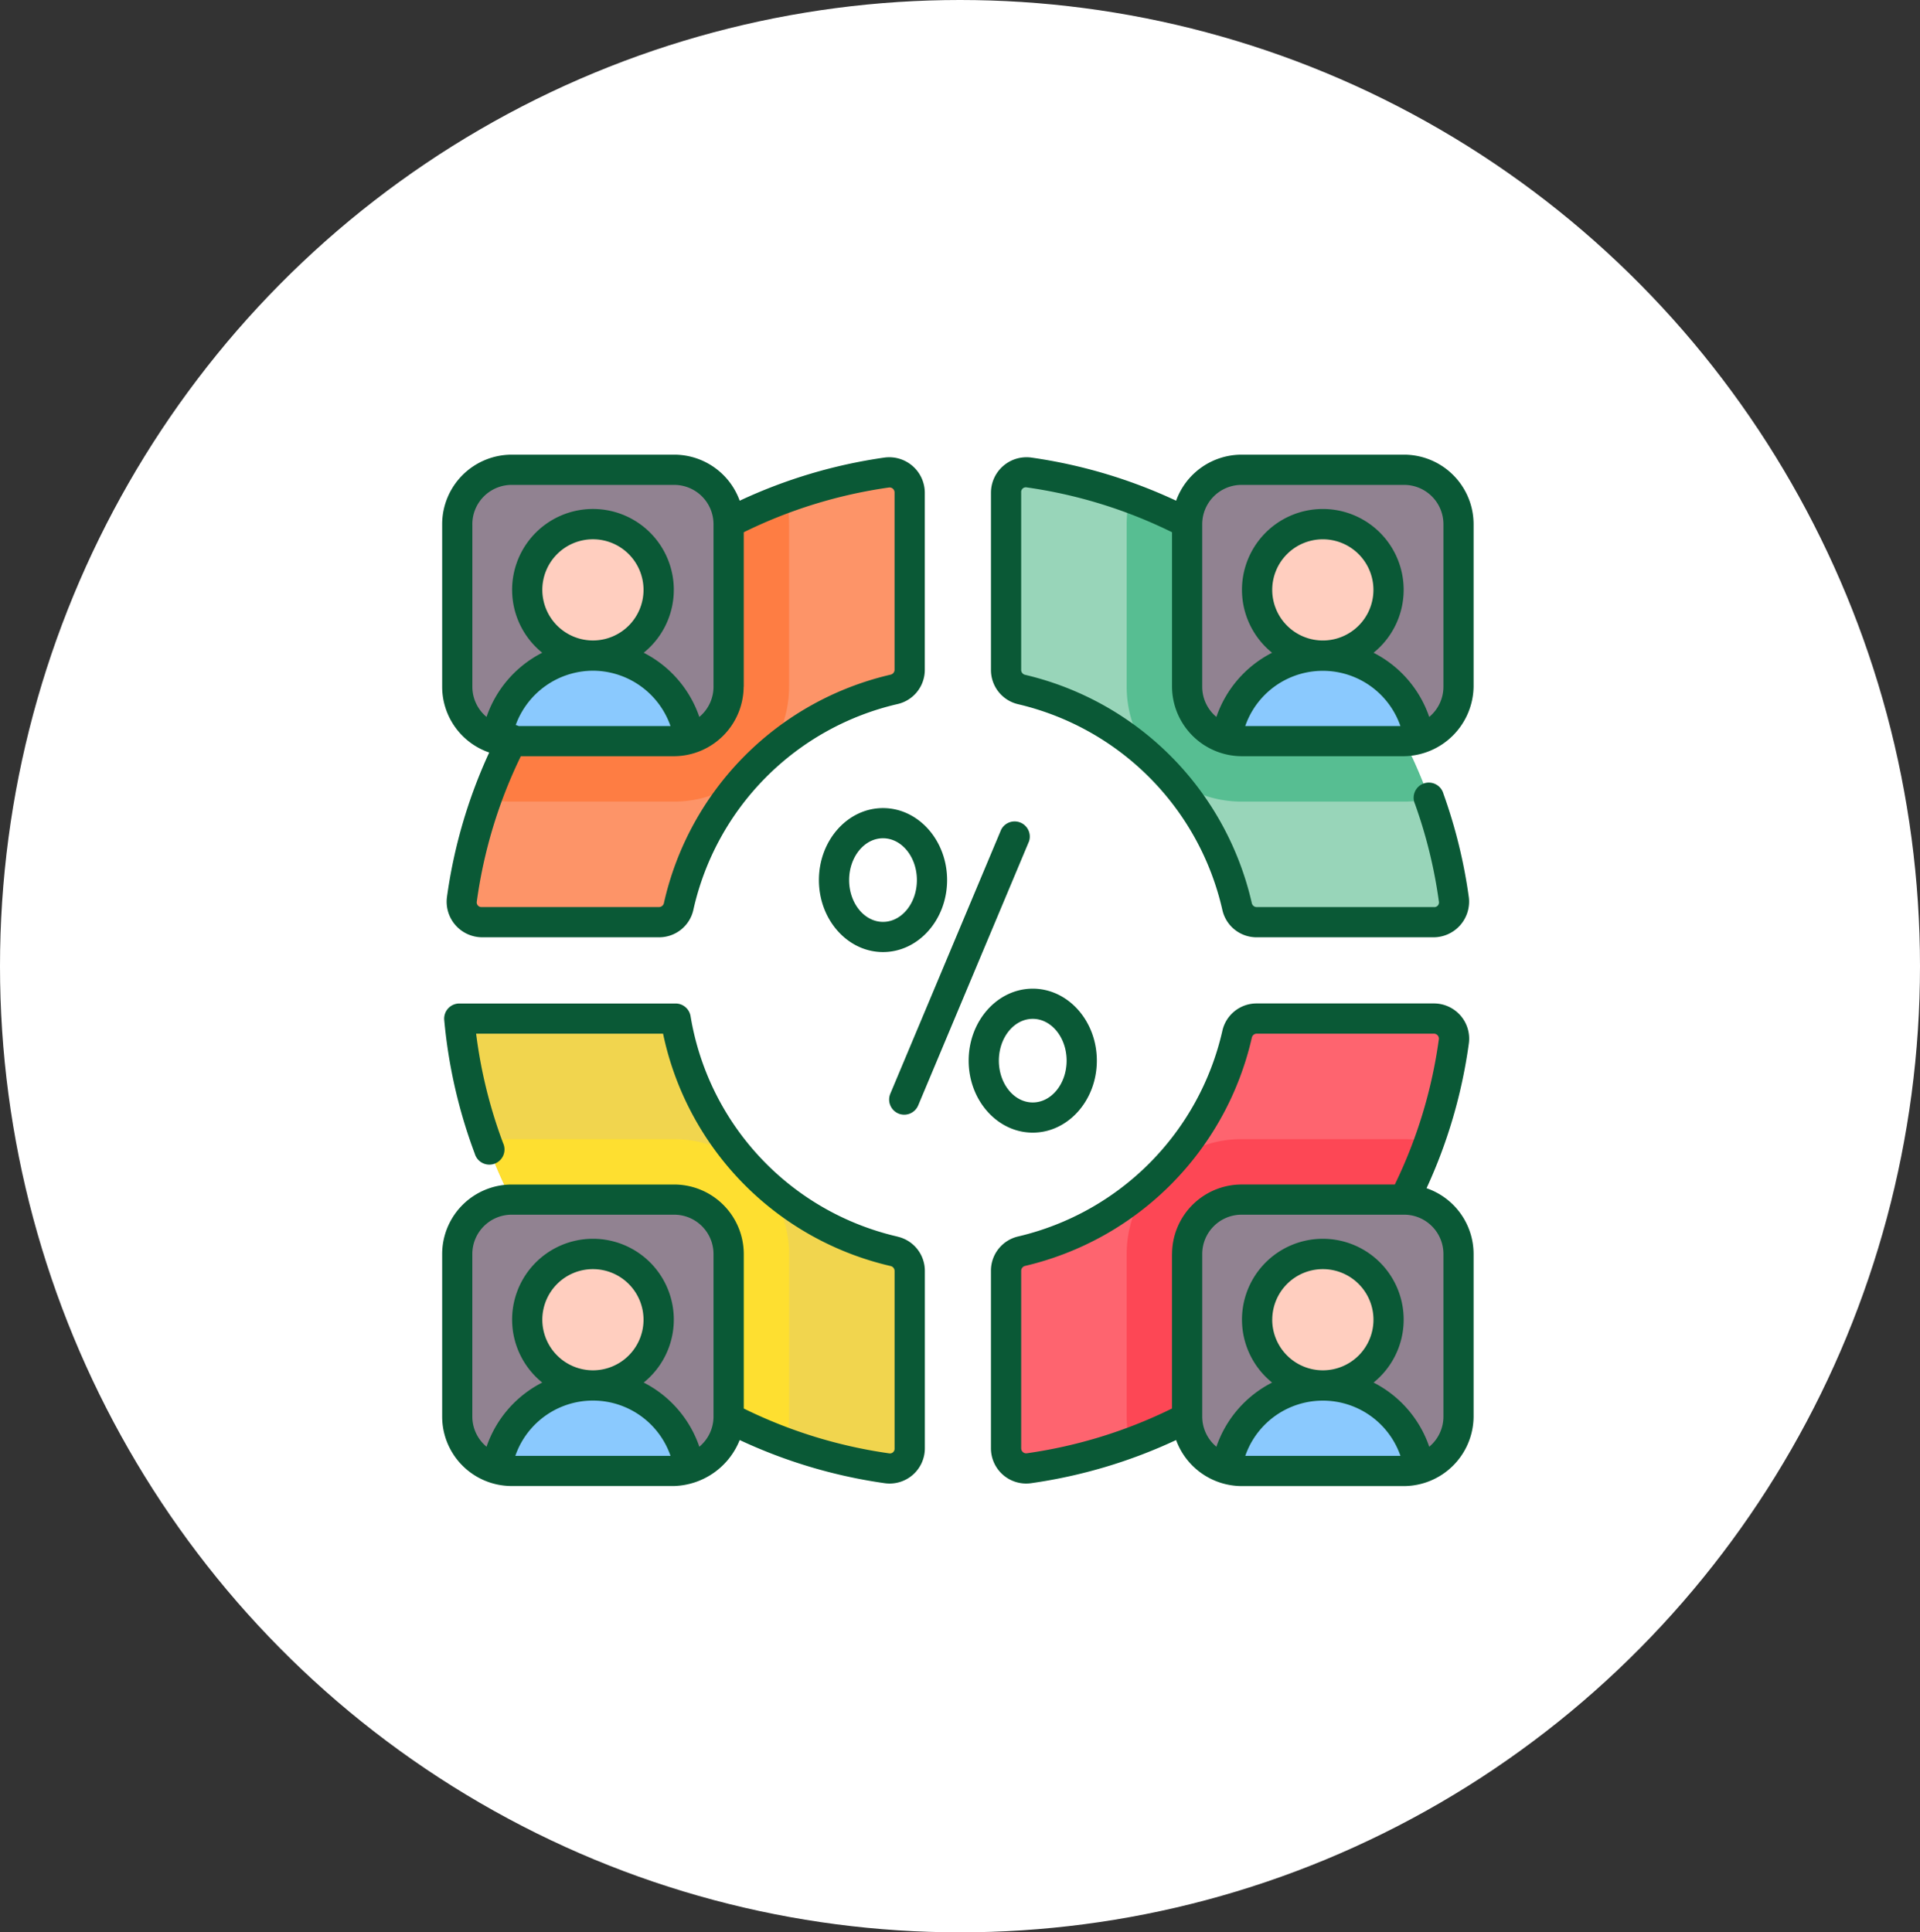 <svg xmlns="http://www.w3.org/2000/svg" width="152" height="153" viewBox="0 0 152 153">
  <rect x="0" y="0" width="152" height="153" fill="#333333" stroke="none"/>
  <g id="Grupo_97406" data-name="Grupo 97406" transform="translate(-468 -944)">
    <ellipse id="Elipse_4192" data-name="Elipse 4192" cx="76" cy="76.5" rx="76" ry="76.5" transform="translate(468 944)" fill="#fff"/>
    <g id="votacion" transform="translate(502.959 980)">
      <g id="Grupo_97405" data-name="Grupo 97405" transform="translate(1.237 1.196)">
        <g id="Grupo_97399" data-name="Grupo 97399" transform="translate(0.358 0.201)">
          <path id="Trazado_141650" data-name="Trazado 141650" d="M313.821,44.377H299.794a1.592,1.592,0,0,1-1.555-1.247A22.564,22.564,0,0,0,292.7,32.659q-.51-.553-1.061-1.067a22.827,22.827,0,0,0-10.457-5.637,1.593,1.593,0,0,1-1.235-1.552l0-14.05a1.6,1.6,0,0,1,1.829-1.579A39.6,39.6,0,0,1,315.4,42.556a1.6,1.6,0,0,1-1.579,1.821Z" transform="translate(-236.859 -8.757)" fill="#98d5b9"/>
          <path id="Trazado_141651" data-name="Trazado 141651" d="M45.246,10.353V24.39a1.593,1.593,0,0,1-1.239,1.554,22.569,22.569,0,0,0-10.261,5.415q-.766.7-1.464,1.474a22.584,22.584,0,0,0-5.326,10.294,1.594,1.594,0,0,1-1.557,1.25H11.377A1.6,1.6,0,0,1,9.8,42.554a39.287,39.287,0,0,1,1.951-7.943A39.615,39.615,0,0,1,43.416,8.774a1.6,1.6,0,0,1,1.829,1.579Z" transform="translate(-9.783 -8.757)" fill="#fd9468"/>
        </g>
        <g id="Grupo_97400" data-name="Grupo 97400" transform="translate(0.358 43.451)">
          <path id="Trazado_141652" data-name="Trazado 141652" d="M315.4,281.741a39.3,39.3,0,0,1-1.951,7.945,39.615,39.615,0,0,1-31.667,25.838,1.6,1.6,0,0,1-1.829-1.579l0-14.05a1.593,1.593,0,0,1,1.235-1.552,22.827,22.827,0,0,0,10.457-5.637q.55-.514,1.061-1.067a22.564,22.564,0,0,0,5.536-10.471,1.592,1.592,0,0,1,1.555-1.247h14.026A1.6,1.6,0,0,1,315.4,281.741Z" transform="translate(-236.859 -279.92)" fill="#fe646f"/>
          <path id="Trazado_141653" data-name="Trazado 141653" d="M45.246,299.907v14.038a1.6,1.6,0,0,1-1.829,1.579A39.6,39.6,0,0,1,9.8,281.742a1.6,1.6,0,0,1,1.579-1.822H25.4a1.593,1.593,0,0,1,1.557,1.25,22.584,22.584,0,0,0,5.326,10.294q.7.77,1.464,1.474a22.569,22.569,0,0,0,10.261,5.415A1.593,1.593,0,0,1,45.246,299.907Z" transform="translate(-9.783 -279.92)" fill="#f1d54e"/>
        </g>
        <g id="Grupo_97401" data-name="Grupo 97401" transform="translate(52.999 52.999)">
          <path id="Trazado_141654" data-name="Trazado 141654" d="M363.77,340a39.742,39.742,0,0,1-23.707,23.837,9.128,9.128,0,0,1-.242-2.091V348.873a9.055,9.055,0,0,1,2.142-5.855,9.181,9.181,0,0,1,1.061-1.067,9.06,9.06,0,0,1,5.89-2.171h12.872A9.048,9.048,0,0,1,363.77,340Z" transform="translate(-339.821 -339.78)" fill="#fd4755"/>
          <path id="Trazado_141655" data-name="Trazado 141655" d="M387,391.271H374.133a4.308,4.308,0,0,1-4.308-4.308V374.092a4.308,4.308,0,0,1,4.308-4.308H387a4.308,4.308,0,0,1,4.308,4.308v12.871A4.308,4.308,0,0,1,387,391.271Z" transform="translate(-365.039 -364.998)" fill="#918291"/>
          <circle id="Elipse_4499" data-name="Elipse 4499" cx="5.202" cy="5.202" r="5.202" transform="translate(10.327 9.094)" fill="#ffcebf"/>
          <path id="Trazado_141656" data-name="Trazado 141656" d="M390.611,468.8h12.871a4.3,4.3,0,0,0,1.181-.165,7.693,7.693,0,0,0-15.233,0A4.3,4.3,0,0,0,390.611,468.8Z" transform="translate(-381.517 -442.529)" fill="#8ac9fe"/>
        </g>
        <g id="Grupo_97402" data-name="Grupo 97402" transform="translate(0 52.999)">
          <path id="Trazado_141657" data-name="Trazado 141657" d="M46.06,348.873v12.872a9.127,9.127,0,0,1-.242,2.091A39.742,39.742,0,0,1,22.111,340a9.05,9.05,0,0,1,1.984-.219H36.967a9.1,9.1,0,0,1,9.093,9.093Z" transform="translate(-19.787 -339.78)" fill="#fedf30"/>
          <path id="Trazado_141658" data-name="Trazado 141658" d="M24.72,391.271H11.849a4.308,4.308,0,0,1-4.308-4.308V374.092a4.308,4.308,0,0,1,4.308-4.308H24.72a4.308,4.308,0,0,1,4.308,4.308v12.871A4.308,4.308,0,0,1,24.72,391.271Z" transform="translate(-7.541 -364.998)" fill="#918291"/>
          <circle id="Elipse_4500" data-name="Elipse 4500" cx="5.202" cy="5.202" r="5.202" transform="translate(5.541 9.094)" fill="#ffcebf"/>
          <path id="Trazado_141659" data-name="Trazado 141659" d="M28.327,468.8H41.2a4.3,4.3,0,0,0,1.181-.165,7.693,7.693,0,0,0-15.233,0A4.3,4.3,0,0,0,28.327,468.8Z" transform="translate(-24.019 -442.529)" fill="#8ac9fe"/>
        </g>
        <g id="Grupo_97403" data-name="Grupo 97403" transform="translate(52.999)">
          <path id="Trazado_141660" data-name="Trazado 141660" d="M363.77,45.237a9.049,9.049,0,0,1-1.984.219H348.914a9.06,9.06,0,0,1-5.89-2.171,9.182,9.182,0,0,1-1.061-1.067,9.055,9.055,0,0,1-2.142-5.855V23.491a9.129,9.129,0,0,1,.242-2.091A39.742,39.742,0,0,1,363.77,45.237Z" transform="translate(-339.821 -19.183)" fill="#57be92"/>
          <path id="Trazado_141661" data-name="Trazado 141661" d="M387,28.987H374.133a4.308,4.308,0,0,1-4.308-4.308V11.808A4.308,4.308,0,0,1,374.133,7.5H387a4.308,4.308,0,0,1,4.308,4.308V24.679A4.308,4.308,0,0,1,387,28.987Z" transform="translate(-365.039 -7.5)" fill="#918291"/>
          <circle id="Elipse_4501" data-name="Elipse 4501" cx="5.202" cy="5.202" r="5.202" transform="translate(10.327 4.308)" fill="#ffcebf"/>
          <path id="Trazado_141662" data-name="Trazado 141662" d="M390.611,106.518h12.871a4.3,4.3,0,0,0,1.181-.165,7.693,7.693,0,0,0-15.233,0A4.31,4.31,0,0,0,390.611,106.518Z" transform="translate(-381.517 -85.031)" fill="#8ac9fe"/>
        </g>
        <g id="Grupo_97404" data-name="Grupo 97404">
          <path id="Trazado_141663" data-name="Trazado 141663" d="M46.06,23.491V36.363a9.107,9.107,0,0,1-9.093,9.093H24.1a9.049,9.049,0,0,1-1.984-.219A39.742,39.742,0,0,1,45.818,21.4a9.127,9.127,0,0,1,.242,2.091Z" transform="translate(-19.787 -19.183)" fill="#fe7d43"/>
          <path id="Trazado_141664" data-name="Trazado 141664" d="M24.72,28.987H11.849a4.308,4.308,0,0,1-4.308-4.308V11.808A4.308,4.308,0,0,1,11.849,7.5H24.72a4.308,4.308,0,0,1,4.308,4.308V24.679A4.308,4.308,0,0,1,24.72,28.987Z" transform="translate(-7.541 -7.5)" fill="#918291"/>
          <circle id="Elipse_4502" data-name="Elipse 4502" cx="5.202" cy="5.202" r="5.202" transform="translate(5.541 4.308)" fill="#ffcebf"/>
          <path id="Trazado_141665" data-name="Trazado 141665" d="M28.327,106.518H41.2a4.3,4.3,0,0,0,1.181-.165,7.693,7.693,0,0,0-15.233,0A4.309,4.309,0,0,0,28.327,106.518Z" transform="translate(-24.019 -85.031)" fill="#8ac9fe"/>
        </g>
      </g>
      <path id="Trazado_141666" data-name="Trazado 141666" d="M36.164,52.167a1.2,1.2,0,0,0,1.566-.64l8.776-20.912a1.2,1.2,0,0,0-2.206-.926L35.524,50.6a1.2,1.2,0,0,0,.64,1.566ZM29.872,33.683c0,3.144,2.276,5.7,5.074,5.7s5.074-2.558,5.074-5.7-2.276-5.7-5.074-5.7S29.872,30.539,29.872,33.683Zm7.756,0c0,1.825-1.2,3.31-2.682,3.31s-2.682-1.485-2.682-3.31,1.2-3.31,2.682-3.31S37.628,31.858,37.628,33.683ZM3.77,23.583A40.491,40.491,0,0,0,.422,35.051a2.819,2.819,0,0,0,2.767,3.162H17.212a2.773,2.773,0,0,0,2.724-2.189A21.536,21.536,0,0,1,36.087,19.749a2.776,2.776,0,0,0,2.167-2.719V2.992A2.818,2.818,0,0,0,35.079.227,40.467,40.467,0,0,0,23.6,3.645,5.514,5.514,0,0,0,18.416,0H5.546a5.511,5.511,0,0,0-5.5,5.5V18.375A5.512,5.512,0,0,0,3.77,23.583Zm20.151-5.208V6.143A38.084,38.084,0,0,1,35.415,2.6a.383.383,0,0,1,.307.092.4.4,0,0,1,.139.3V17.03a.4.4,0,0,1-.309.387A23.938,23.938,0,0,0,17.6,35.508a.4.4,0,0,1-.388.312H3.189a.372.372,0,0,1-.4-.445,38.108,38.108,0,0,1,3.484-11.5h12.14a5.535,5.535,0,0,0,5.5-5.5Zm-11.94-1.27a6.531,6.531,0,0,1,6.142,4.382H6.1a1.183,1.183,0,0,0-.231-.081A6.53,6.53,0,0,1,11.981,17.106Zm-4.006-6.4a4.006,4.006,0,1,1,4.006,4.006A4.011,4.011,0,0,1,7.975,10.707ZM2.434,5.5A3.116,3.116,0,0,1,5.546,2.392H18.416A3.116,3.116,0,0,1,21.528,5.5V18.375a3.106,3.106,0,0,1-1.123,2.391A8.955,8.955,0,0,0,16,15.683a6.4,6.4,0,1,0-8.032,0,8.954,8.954,0,0,0-4.409,5.082,3.106,3.106,0,0,1-1.123-2.391V5.5Zm33.653,56.41A21.505,21.505,0,0,1,19.71,44.456a1.2,1.2,0,0,0-1.181-1H1.4a1.2,1.2,0,0,0-1.191,1.3A40.647,40.647,0,0,0,2.627,55.344a1.2,1.2,0,1,0,2.24-.84,38.237,38.237,0,0,1-2.133-8.66h14.8a23.9,23.9,0,0,0,18.019,18.4.4.4,0,0,1,.309.387V78.672a.37.37,0,0,1-.446.4,38.1,38.1,0,0,1-11.494-3.547V63.289a5.511,5.511,0,0,0-5.5-5.5H5.546a5.511,5.511,0,0,0-5.5,5.5V76.16a5.5,5.5,0,0,0,5.5,5.5H18.416A5.778,5.778,0,0,0,23.6,78.02a40.485,40.485,0,0,0,11.482,3.418,2.789,2.789,0,0,0,3.176-2.765V64.634a2.776,2.776,0,0,0-2.167-2.719ZM5.838,79.272a6.5,6.5,0,0,1,12.287,0Zm2.137-10.78A4.006,4.006,0,1,1,11.981,72.5,4.011,4.011,0,0,1,7.975,68.492ZM21.528,76.16a3.106,3.106,0,0,1-1.123,2.391A8.955,8.955,0,0,0,16,73.468a6.4,6.4,0,1,0-8.032,0,8.954,8.954,0,0,0-4.409,5.082A3.106,3.106,0,0,1,2.433,76.16V63.289a3.116,3.116,0,0,1,3.112-3.112H18.416a3.116,3.116,0,0,1,3.112,3.112V76.16ZM77.977,58.08a40.459,40.459,0,0,0,3.348-11.467,2.79,2.79,0,0,0-2.767-3.162H64.531a2.773,2.773,0,0,0-2.723,2.184A21.65,21.65,0,0,1,45.649,61.9a2.778,2.778,0,0,0-2.158,2.717V78.673a2.789,2.789,0,0,0,3.175,2.765,40.488,40.488,0,0,0,11.483-3.417,5.543,5.543,0,0,0,5.18,3.644H76.2a5.536,5.536,0,0,0,5.5-5.5V63.289a5.513,5.513,0,0,0-3.728-5.209ZM57.826,63.289V75.523a38.1,38.1,0,0,1-11.495,3.546.381.381,0,0,1-.307-.092.4.4,0,0,1-.139-.3V64.621a.4.4,0,0,1,.308-.387,24.055,24.055,0,0,0,17.952-18.08.4.4,0,0,1,.388-.311H78.557a.4.4,0,0,1,.3.138.384.384,0,0,1,.093.306,38.071,38.071,0,0,1-3.484,11.5H63.33a5.511,5.511,0,0,0-5.5,5.5Zm5.8,15.983a6.5,6.5,0,0,1,12.284,0Zm2.136-10.78A4.006,4.006,0,1,1,69.766,72.5,4.011,4.011,0,0,1,65.759,68.492ZM79.313,76.16a3.106,3.106,0,0,1-1.123,2.391,8.955,8.955,0,0,0-4.409-5.082,6.4,6.4,0,1,0-8.032,0,8.954,8.954,0,0,0-4.409,5.082,3.106,3.106,0,0,1-1.123-2.391V63.289a3.116,3.116,0,0,1,3.112-3.112H76.115a1.2,1.2,0,0,0,.14,0,3.114,3.114,0,0,1,3.058,3.109V76.16ZM76.2,0H63.33a5.513,5.513,0,0,0-5.18,3.644A40.487,40.487,0,0,0,46.667.227a2.815,2.815,0,0,0-3.175,2.765V17.043a2.778,2.778,0,0,0,2.158,2.717A21.651,21.651,0,0,1,61.808,36.03a2.773,2.773,0,0,0,2.723,2.184H78.557a2.824,2.824,0,0,0,2.767-3.162,40.666,40.666,0,0,0-2.012-8.205,1.2,1.2,0,1,0-2.252.809,38.277,38.277,0,0,1,1.893,7.721.37.37,0,0,1-.4.445H64.531a.4.4,0,0,1-.388-.311A24.055,24.055,0,0,0,46.191,17.43a.4.4,0,0,1-.308-.387V2.992a.373.373,0,0,1,.446-.4A38.1,38.1,0,0,1,57.826,6.141V18.375a5.538,5.538,0,0,0,5.5,5.5H76.2a5.593,5.593,0,0,0,5.5-5.5V5.5A5.511,5.511,0,0,0,76.2,0ZM63.623,21.487a6.5,6.5,0,0,1,12.284,0Zm2.136-10.78a4.006,4.006,0,1,1,4.006,4.006A4.011,4.011,0,0,1,65.759,10.707Zm13.553,7.668a3.106,3.106,0,0,1-1.123,2.391,8.955,8.955,0,0,0-4.409-5.082,6.4,6.4,0,1,0-8.032,0,8.954,8.954,0,0,0-4.409,5.082,3.106,3.106,0,0,1-1.123-2.391V5.5A3.116,3.116,0,0,1,63.33,2.392H76.2A3.116,3.116,0,0,1,79.313,5.5V18.375ZM51.874,47.981c0-3.144-2.276-5.7-5.074-5.7s-5.074,2.558-5.074,5.7,2.276,5.7,5.074,5.7S51.874,51.126,51.874,47.981Zm-7.756,0c0-1.825,1.2-3.31,2.682-3.31s2.682,1.485,2.682,3.31-1.2,3.31-2.682,3.31S44.118,49.806,44.118,47.981Z" fill="#0a5936"/>
    </g>
  </g>
</svg>
